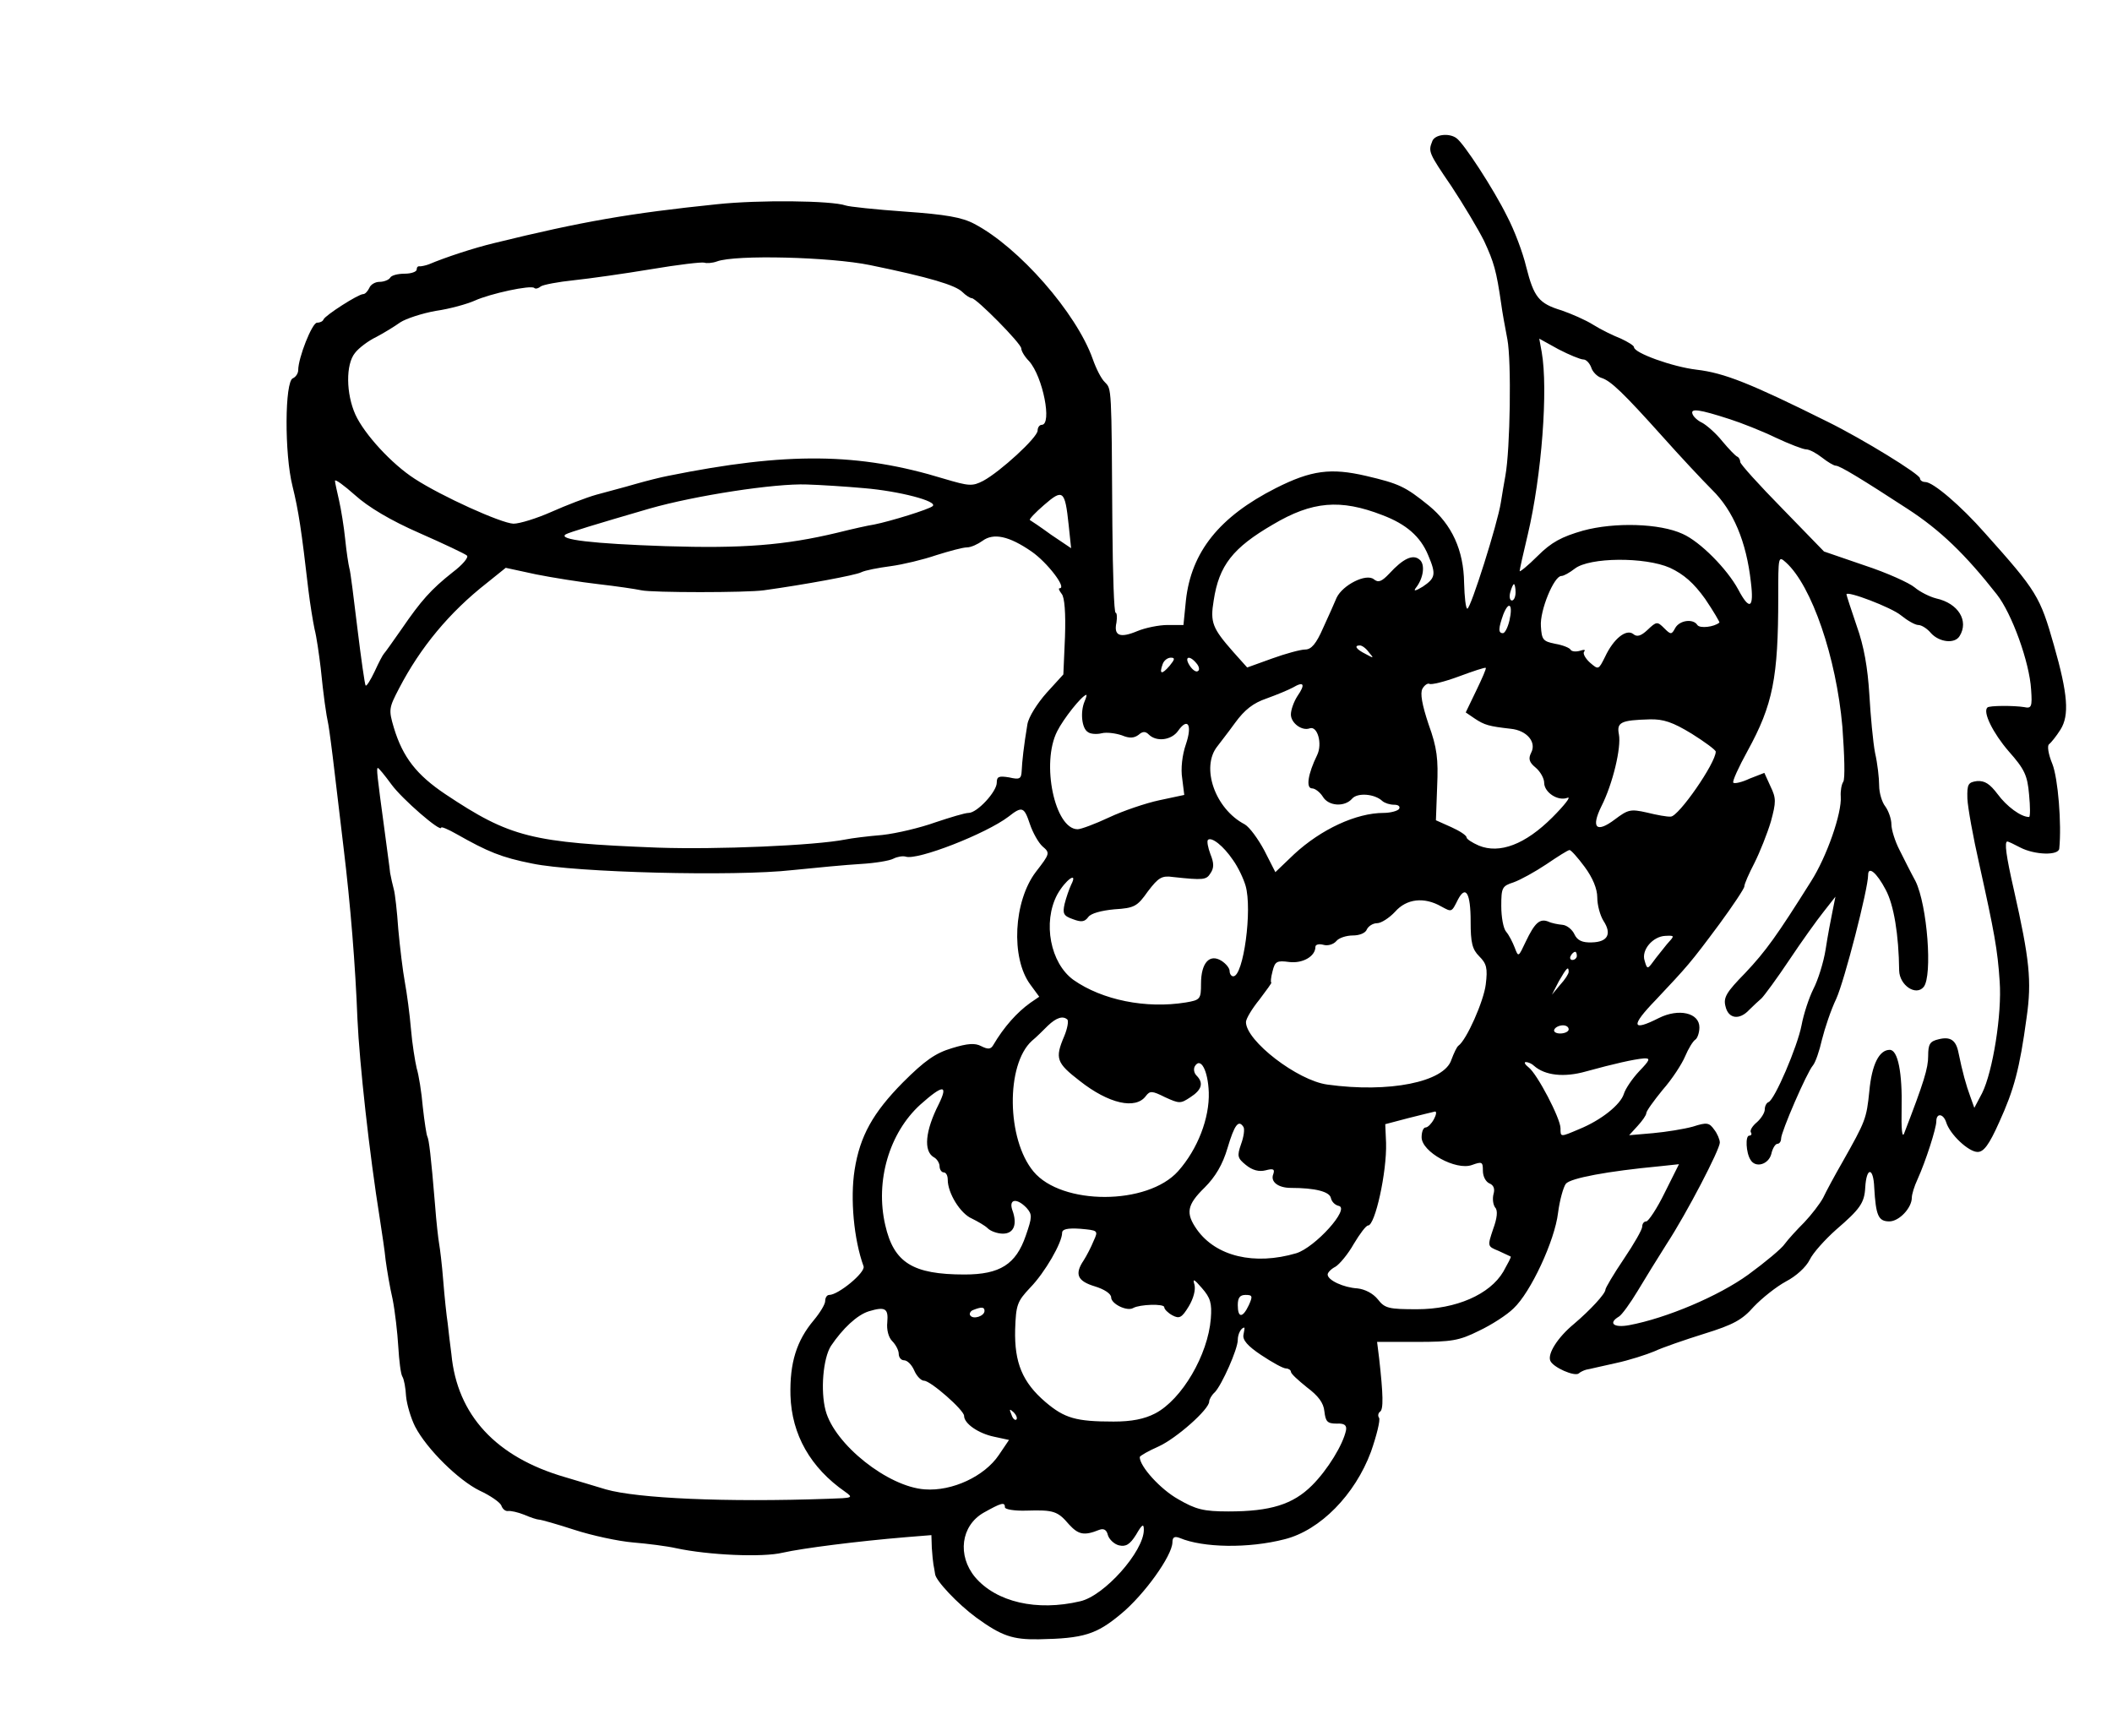 <?xml version="1.0" standalone="no"?>
<!DOCTYPE svg PUBLIC "-//W3C//DTD SVG 20010904//EN"
 "http://www.w3.org/TR/2001/REC-SVG-20010904/DTD/svg10.dtd">
<svg version="1.0" xmlns="http://www.w3.org/2000/svg"
 width="517pt" height="425pt" viewBox="0 0 517 425"
 preserveAspectRatio="xMidYMid meet">
<g transform="translate(0,425) scale(0.1,-0.1)"
fill="#000000" stroke="none">
<path d="M3506 3904 c-10 -25 -9 -28 47 -110 29 -44 65 -104 80 -134 24 -52
30 -72 42 -155 2 -16 9 -55 15 -86 10 -53 7 -268 -5 -334 -3 -16 -8 -46 -11
-65 -8 -52 -74 -260 -82 -260 -4 0 -7 28 -8 63 -1 80 -30 143 -86 189 -58 47
-73 54 -154 73 -86 20 -134 14 -221 -30 -138 -70 -207 -156 -220 -275 l-6 -60
-39 0 c-21 0 -55 -7 -74 -15 -43 -18 -58 -11 -51 21 2 13 1 24 -2 24 -4 0 -7
96 -8 213 -2 344 -2 334 -18 351 -9 8 -22 34 -30 57 -40 113 -181 274 -290
331 -30 16 -70 23 -170 30 -71 5 -137 12 -145 15 -34 12 -212 14 -315 3 -213
-22 -329 -42 -545 -95 -50 -12 -120 -35 -160 -52 -8 -3 -18 -5 -22 -5 -5 1 -8
-2 -8 -8 0 -5 -13 -10 -29 -10 -17 0 -33 -4 -36 -10 -3 -5 -15 -10 -26 -10
-11 0 -22 -7 -25 -15 -4 -8 -10 -15 -15 -15 -12 0 -93 -52 -97 -62 -2 -5 -9
-8 -16 -8 -12 0 -46 -86 -46 -116 0 -8 -6 -17 -13 -20 -20 -7 -21 -185 -1
-264 15 -61 22 -108 39 -255 4 -33 11 -76 15 -95 5 -19 11 -62 15 -95 7 -69
13 -112 19 -140 2 -11 9 -63 15 -115 6 -52 16 -135 22 -185 17 -140 29 -289
34 -420 5 -108 29 -328 55 -490 5 -33 12 -78 14 -100 3 -22 10 -65 17 -95 6
-30 12 -83 14 -117 2 -34 6 -67 10 -73 4 -6 8 -28 9 -48 2 -21 12 -54 22 -74
29 -56 107 -132 158 -157 26 -12 49 -28 53 -36 3 -9 10 -15 17 -14 6 1 24 -3
39 -9 16 -7 32 -12 36 -12 5 0 44 -11 87 -25 43 -14 108 -28 144 -31 36 -3 83
-9 105 -14 79 -17 212 -23 261 -11 49 11 182 28 302 38 l62 5 1 -31 c1 -17 3
-35 4 -41 1 -5 3 -16 4 -23 1 -16 56 -74 101 -107 62 -45 89 -54 153 -53 110
2 141 12 201 62 57 47 125 142 126 175 0 13 5 16 18 11 57 -24 168 -26 257 -3
87 22 172 109 211 214 14 40 23 77 20 83 -4 5 -2 12 2 15 9 5 8 42 -2 131 l-5
40 97 0 c85 0 104 3 152 27 30 14 69 39 85 55 42 39 101 166 109 234 4 31 13
63 19 71 11 14 103 31 230 43 l47 5 -35 -70 c-19 -39 -40 -70 -45 -70 -6 0
-10 -6 -10 -13 0 -7 -20 -42 -45 -79 -25 -37 -45 -71 -45 -75 0 -10 -37 -50
-77 -84 -40 -33 -65 -73 -58 -90 6 -16 60 -40 70 -31 3 3 11 7 18 9 7 1 39 9
72 16 33 7 76 21 95 29 19 9 74 28 122 43 71 22 93 34 121 66 20 21 55 49 79
62 25 13 49 35 58 53 8 17 38 50 65 74 58 50 69 65 71 103 3 51 20 50 22 0 4
-69 10 -83 37 -83 24 0 55 33 55 58 0 8 6 28 14 45 20 44 46 125 46 142 0 21
17 19 24 -2 9 -30 55 -73 77 -73 15 0 28 17 53 73 36 79 50 130 67 256 13 90
7 143 -31 312 -19 83 -24 119 -16 119 2 0 17 -7 32 -15 35 -18 94 -20 95 -2 6
59 -3 172 -17 207 -10 24 -13 45 -8 48 5 4 18 20 28 36 22 35 18 87 -16 206
-34 120 -42 133 -169 275 -59 67 -127 125 -146 125 -7 0 -13 4 -13 9 0 10
-140 96 -225 138 -191 95 -254 120 -322 128 -59 7 -153 41 -153 55 0 4 -15 13
-32 21 -18 7 -49 22 -68 34 -19 12 -54 27 -77 35 -56 17 -68 32 -87 107 -8 34
-29 90 -47 124 -32 65 -106 179 -124 191 -18 13 -53 9 -59 -8z m-1376 -303
c146 -30 209 -49 226 -66 8 -8 19 -15 23 -15 11 0 121 -111 121 -123 0 -6 8
-20 19 -31 34 -38 57 -156 31 -156 -5 0 -10 -6 -10 -14 0 -17 -92 -101 -133
-123 -27 -14 -35 -13 -96 5 -209 64 -384 66 -676 7 -16 -3 -52 -12 -80 -20
-27 -8 -70 -19 -95 -26 -25 -7 -74 -26 -110 -42 -36 -16 -78 -29 -93 -29 -30
1 -176 67 -242 110 -56 36 -123 109 -145 157 -23 51 -24 123 -1 151 9 12 33
30 52 39 19 10 45 26 59 36 14 9 53 22 87 28 35 5 77 17 95 25 37 17 138 39
146 31 3 -3 10 -1 16 4 6 4 42 11 81 15 38 4 123 16 189 27 65 11 124 18 130
16 6 -2 20 -1 31 3 45 17 278 11 375 -9z m1746 -231 c7 0 15 -9 19 -19 3 -11
15 -23 25 -26 23 -7 54 -37 150 -144 41 -46 96 -105 121 -130 52 -51 84 -127
95 -226 8 -64 -3 -71 -31 -18 -27 50 -93 117 -136 136 -56 26 -167 29 -244 8
-52 -15 -77 -28 -111 -62 -24 -24 -44 -40 -44 -37 0 4 9 44 20 90 34 144 50
355 34 446 l-6 33 47 -26 c27 -14 54 -25 61 -25z m358 -146 c28 -9 79 -29 112
-45 34 -16 68 -29 75 -29 8 0 25 -9 39 -20 14 -11 29 -20 34 -20 10 0 67 -35
176 -106 80 -52 141 -111 218 -209 37 -47 80 -166 84 -233 3 -42 1 -47 -17
-43 -24 4 -86 4 -90 -1 -12 -11 14 -63 52 -107 39 -44 46 -59 50 -106 3 -30 3
-55 0 -55 -20 0 -55 26 -77 56 -19 25 -31 33 -50 32 -22 -3 -25 -7 -24 -43 1
-22 14 -94 29 -160 37 -167 45 -210 50 -287 6 -80 -17 -222 -43 -274 l-19 -36
-10 28 c-10 27 -19 59 -29 108 -6 30 -20 39 -48 32 -22 -5 -26 -12 -26 -41 0
-30 -10 -63 -59 -190 -5 -12 -7 14 -6 60 2 89 -9 145 -29 145 -26 0 -44 -36
-50 -101 -7 -68 -9 -73 -66 -174 -19 -33 -40 -72 -47 -87 -8 -15 -29 -42 -46
-60 -18 -18 -40 -42 -48 -53 -7 -11 -48 -45 -89 -75 -73 -53 -201 -107 -292
-124 -38 -7 -52 5 -25 21 7 4 28 33 46 63 18 30 50 82 71 115 49 75 130 231
130 248 0 7 -6 22 -14 32 -12 17 -18 18 -52 7 -22 -6 -65 -13 -98 -16 l-58 -5
21 23 c11 12 21 26 21 31 0 5 18 30 40 57 23 26 47 63 55 82 8 19 19 37 25 41
5 3 10 17 10 30 0 36 -51 47 -99 23 -67 -34 -70 -20 -8 44 78 83 84 89 156
186 33 45 61 87 61 92 0 6 11 31 25 58 13 26 31 71 40 101 13 48 13 57 -1 86
l-15 33 -36 -14 c-19 -9 -37 -13 -40 -10 -3 3 13 38 35 78 62 113 75 179 75
376 0 101 0 102 19 85 63 -57 123 -232 138 -402 5 -68 7 -129 2 -135 -4 -6 -7
-22 -6 -36 3 -40 -34 -147 -73 -208 -83 -132 -110 -170 -161 -224 -46 -47 -54
-60 -48 -82 7 -30 34 -34 58 -8 9 9 23 22 30 28 7 7 38 49 68 94 30 45 68 98
84 118 l29 37 -7 -35 c-4 -19 -12 -61 -17 -94 -5 -32 -19 -76 -30 -97 -11 -22
-24 -62 -29 -89 -10 -52 -66 -183 -81 -188 -5 -2 -9 -10 -9 -18 0 -8 -9 -22
-19 -31 -11 -9 -18 -20 -15 -25 3 -4 1 -8 -4 -8 -10 0 -8 -42 3 -59 12 -21 44
-12 51 14 3 14 10 25 15 25 5 0 9 6 9 13 0 16 63 162 78 179 6 7 16 36 22 63
7 28 22 73 35 100 20 44 78 269 78 303 0 23 21 6 43 -36 20 -37 32 -110 33
-198 1 -36 41 -63 60 -40 22 27 9 200 -20 259 -11 20 -28 54 -39 76 -11 21
-20 50 -20 63 0 13 -7 33 -15 44 -8 10 -15 33 -15 51 0 18 -4 54 -10 80 -5 26
-11 91 -14 143 -4 65 -13 118 -31 168 -14 41 -25 75 -25 77 0 10 110 -32 133
-51 16 -13 35 -24 43 -24 8 0 22 -9 31 -20 20 -22 58 -27 70 -7 23 37 -3 80
-57 92 -16 4 -40 16 -53 27 -13 11 -68 36 -123 54 l-99 34 -102 105 c-57 58
-103 109 -103 114 0 5 -3 11 -7 13 -5 2 -21 19 -37 38 -15 19 -38 39 -49 45
-11 5 -22 15 -24 22 -5 14 17 11 91 -13z m-3207 -279 c59 -26 112 -51 116 -55
5 -4 -11 -23 -35 -41 -53 -42 -77 -69 -125 -139 -21 -30 -40 -57 -43 -60 -3
-3 -13 -22 -23 -44 -10 -21 -20 -37 -22 -34 -2 2 -11 65 -20 139 -9 73 -17
141 -20 149 -2 8 -7 40 -10 70 -3 30 -10 73 -15 95 -5 22 -10 44 -10 48 0 5
22 -11 49 -35 32 -29 87 -62 158 -93z m1088 110 c85 -7 182 -32 168 -44 -9 -8
-103 -37 -143 -45 -14 -2 -54 -11 -90 -20 -129 -31 -233 -39 -421 -33 -177 6
-265 16 -244 29 9 5 71 24 205 63 112 32 307 62 385 59 33 -1 96 -5 140 -9z
m501 -90 l6 -57 -49 33 c-26 19 -50 35 -52 36 -2 2 13 18 35 37 46 40 51 36
60 -49z m768 24 c58 -22 93 -52 112 -98 20 -47 18 -56 -13 -77 -18 -11 -24
-12 -17 -3 19 24 23 58 9 69 -16 14 -40 3 -74 -34 -19 -20 -27 -23 -38 -14
-19 15 -76 -14 -91 -45 -5 -12 -20 -46 -33 -74 -17 -39 -29 -53 -44 -53 -11 0
-48 -10 -81 -22 l-61 -22 -34 38 c-51 58 -57 72 -48 126 13 86 47 129 145 186
96 57 165 63 268 23z m-859 -89 c39 -27 87 -90 69 -90 -4 0 -1 -6 5 -14 7 -8
10 -47 8 -105 l-4 -92 -41 -45 c-23 -26 -44 -59 -47 -77 -9 -54 -13 -91 -14
-114 -1 -20 -5 -22 -31 -16 -25 4 -30 2 -30 -13 0 -22 -48 -74 -69 -74 -9 0
-45 -11 -81 -23 -36 -13 -94 -27 -130 -31 -36 -3 -76 -8 -90 -11 -76 -15 -316
-25 -460 -20 -309 12 -361 25 -520 131 -70 47 -104 90 -126 163 -13 44 -12 48
13 96 52 100 123 186 215 258 l46 37 74 -16 c40 -8 109 -19 153 -24 44 -5 91
-12 105 -15 26 -6 258 -6 300 0 101 14 225 37 238 44 10 5 42 11 72 15 30 4
80 16 112 27 32 10 65 19 75 19 10 0 27 8 38 16 27 20 65 12 120 -26z m1563
-40 c34 -16 58 -37 86 -76 21 -31 36 -57 35 -58 -13 -11 -48 -15 -54 -6 -10
16 -43 12 -54 -7 -9 -17 -11 -17 -27 -1 -17 17 -19 17 -41 -4 -16 -15 -26 -18
-35 -10 -17 13 -48 -11 -69 -56 -16 -32 -16 -32 -37 -14 -12 11 -18 23 -14 27
4 5 -1 5 -10 2 -10 -3 -20 -2 -23 2 -2 5 -20 12 -38 15 -30 6 -33 10 -35 43
-3 38 32 123 50 123 6 0 20 8 33 18 36 28 172 29 233 2z m-378 -60 c0 -11 -4
-20 -9 -20 -5 0 -7 9 -4 20 3 11 7 20 9 20 2 0 4 -9 4 -20z m-15 -69 c-4 -17
-11 -31 -16 -31 -12 0 -11 12 1 46 14 35 24 24 15 -15z m-344 -78 c13 -15 12
-15 -8 -4 -24 12 -29 21 -14 21 5 0 15 -7 22 -17z m-488 -33 c-19 -22 -26 -21
-17 4 3 9 12 16 20 16 11 0 10 -4 -3 -20z m66 6 c7 -8 8 -17 3 -19 -4 -3 -13
3 -20 14 -14 22 0 26 17 5z m685 -66 l-26 -54 22 -15 c24 -16 35 -19 88 -25
40 -4 64 -33 50 -59 -7 -14 -5 -23 11 -36 12 -10 21 -27 21 -37 0 -24 34 -46
57 -37 10 4 -7 -18 -37 -48 -66 -66 -129 -90 -180 -69 -16 7 -30 16 -30 20 0
5 -17 16 -37 25 l-38 17 3 82 c3 68 0 95 -21 153 -16 48 -21 76 -15 87 5 9 13
14 17 12 4 -3 37 5 72 18 35 13 65 23 66 21 2 -1 -9 -26 -23 -55z m-438 -14
c-9 -14 -16 -34 -16 -45 0 -21 27 -41 46 -34 19 7 32 -38 18 -66 -22 -45 -28
-81 -12 -81 7 0 19 -9 26 -20 14 -24 54 -26 72 -5 13 15 55 12 74 -6 6 -5 18
-9 29 -9 10 0 15 -4 12 -10 -3 -5 -21 -10 -38 -10 -67 0 -153 -40 -219 -101
l-46 -44 -27 53 c-15 28 -36 57 -48 64 -73 38 -108 140 -67 191 5 7 25 32 43
57 24 33 45 49 77 60 25 9 54 21 65 27 27 16 31 8 11 -21z m-521 -13 c-11 -26
-7 -66 8 -75 6 -5 22 -6 34 -3 12 3 34 0 49 -5 19 -8 30 -7 41 1 10 9 17 9 25
1 19 -19 56 -14 72 9 24 34 35 14 19 -33 -9 -26 -13 -60 -9 -84 l5 -40 -61
-13 c-33 -7 -89 -26 -123 -42 -34 -16 -69 -29 -77 -29 -56 0 -90 162 -50 240
15 30 59 86 71 89 2 1 0 -7 -4 -16z m1486 -79 c32 -20 59 -40 59 -44 0 -28
-91 -159 -110 -159 -8 -1 -35 4 -59 10 -40 9 -46 7 -78 -17 -45 -34 -59 -21
-33 32 28 55 49 144 43 176 -6 30 5 35 75 37 34 1 57 -7 103 -35z m-3183 -124
c26 -36 122 -119 122 -106 0 3 17 -4 38 -16 76 -43 109 -57 185 -72 105 -22
496 -32 637 -16 58 6 133 13 167 15 35 2 71 8 80 13 10 5 23 7 30 5 28 -10
197 56 252 98 33 26 38 24 52 -18 7 -21 21 -46 31 -55 19 -16 18 -18 -16 -62
-55 -72 -62 -211 -14 -276 l22 -30 -22 -15 c-32 -23 -64 -58 -91 -104 -6 -10
-13 -10 -29 -2 -15 8 -33 7 -72 -5 -40 -12 -66 -30 -120 -84 -73 -74 -105
-131 -118 -214 -11 -70 -2 -170 22 -236 5 -15 -62 -70 -84 -70 -6 0 -10 -7
-10 -15 0 -8 -13 -29 -28 -47 -42 -50 -59 -104 -57 -184 3 -96 49 -177 134
-236 21 -15 18 -15 -41 -17 -252 -9 -468 1 -545 23 -29 9 -74 22 -100 30 -169
49 -264 152 -278 301 -3 22 -7 56 -9 75 -3 19 -8 67 -11 105 -3 39 -8 79 -10
90 -2 11 -7 54 -10 95 -10 121 -15 161 -19 168 -2 4 -7 36 -11 72 -3 36 -10
79 -15 95 -4 17 -11 60 -14 96 -3 36 -10 88 -15 115 -5 27 -12 85 -16 129 -3
44 -8 88 -11 98 -3 11 -7 29 -9 40 -1 12 -8 60 -14 107 -18 133 -20 150 -16
150 2 0 17 -18 33 -40z m2060 -185 c13 -18 26 -46 31 -63 17 -58 -5 -222 -30
-222 -5 0 -9 6 -9 13 0 7 -9 18 -20 25 -29 18 -50 -5 -50 -56 0 -38 -2 -40
-37 -46 -98 -16 -205 6 -275 55 -57 41 -76 141 -40 209 20 36 52 59 34 24 -5
-11 -12 -31 -16 -47 -5 -23 -3 -29 20 -37 21 -8 29 -7 38 5 6 9 32 16 64 19
49 3 56 7 82 44 26 34 34 39 62 35 74 -8 81 -7 91 9 9 13 9 25 0 47 -6 16 -9
32 -6 35 9 8 38 -15 61 -49z m861 -17 c20 -27 31 -54 31 -75 0 -19 7 -44 15
-57 21 -32 11 -52 -28 -53 -24 -1 -36 5 -43 20 -5 11 -18 22 -29 23 -11 1 -27
4 -35 8 -21 8 -33 -3 -55 -49 -18 -38 -18 -39 -27 -15 -5 13 -14 31 -21 39 -7
8 -12 36 -12 63 0 45 2 49 30 58 17 6 53 26 80 44 28 19 53 35 57 35 3 1 20
-18 37 -41z m-279 -134 c0 -52 4 -68 21 -85 18 -18 21 -29 16 -69 -5 -41 -47
-136 -67 -150 -4 -3 -11 -18 -17 -34 -17 -55 -153 -82 -304 -61 -73 10 -199
107 -199 153 0 8 15 33 33 55 17 23 31 41 29 42 -2 0 -1 12 3 27 6 25 11 27
41 23 33 -4 64 14 64 37 0 6 9 8 20 5 10 -3 24 1 31 9 6 8 25 14 41 14 16 0
31 6 34 15 4 8 15 15 25 15 10 0 30 13 44 28 28 32 71 37 113 13 26 -14 25
-15 41 17 19 36 31 16 31 -54z m480 -56 c-10 -13 -26 -32 -33 -42 -14 -19 -15
-19 -21 2 -9 26 20 60 51 61 23 1 23 1 3 -21z m-220 -28 c0 -5 -5 -10 -11 -10
-5 0 -7 5 -4 10 3 6 8 10 11 10 2 0 4 -4 4 -10z m-20 -39 c0 -5 -9 -19 -21
-32 l-20 -24 17 33 c19 33 24 38 24 23z m-1227 -117 c3 -4 0 -22 -8 -41 -23
-54 -19 -65 38 -109 71 -56 137 -71 162 -37 10 13 15 13 47 -3 35 -16 38 -16
62 0 28 18 33 35 15 53 -6 6 -8 16 -4 23 14 23 32 -10 34 -64 2 -63 -27 -139
-75 -193 -75 -84 -285 -84 -354 -1 -66 79 -68 262 -4 320 11 9 28 26 39 37 21
20 37 25 48 15z m1227 -24 c0 -5 -9 -10 -21 -10 -11 0 -17 5 -14 10 3 6 13 10
21 10 8 0 14 -4 14 -10z m173 -102 c-17 -18 -34 -43 -38 -56 -8 -26 -55 -64
-109 -86 -47 -20 -46 -20 -46 2 0 24 -57 133 -78 149 -9 7 -12 13 -7 13 6 0
15 -4 20 -9 27 -24 74 -29 127 -14 69 19 118 30 142 32 17 1 15 -4 -11 -31z
m-1715 -81 c-33 -65 -38 -115 -12 -130 8 -4 14 -15 14 -22 0 -8 5 -15 10 -15
6 0 10 -8 10 -18 0 -33 31 -83 59 -95 14 -7 32 -17 39 -24 7 -7 24 -13 37 -13
27 0 36 23 23 58 -9 27 11 30 35 5 14 -16 14 -22 -2 -68 -24 -70 -63 -95 -150
-95 -127 0 -173 29 -194 121 -25 108 10 226 86 295 55 49 69 50 45 1z m1212
-37 c-6 -11 -15 -20 -20 -20 -6 0 -10 -11 -10 -24 0 -36 84 -82 123 -68 25 9
27 8 27 -14 0 -14 7 -27 16 -31 10 -4 14 -13 10 -26 -3 -12 -1 -26 4 -33 7 -7
5 -26 -5 -53 -14 -42 -14 -42 13 -53 15 -7 28 -13 30 -14 2 -1 -7 -17 -18 -37
-33 -56 -116 -92 -211 -92 -69 0 -79 2 -96 24 -12 15 -32 25 -50 27 -34 2 -73
20 -73 34 0 5 9 14 19 19 10 6 31 31 45 56 15 25 30 45 35 45 17 0 46 130 44
202 l-2 46 57 15 c31 8 61 15 65 16 4 0 3 -8 -3 -19z m-466 -19 c3 -5 1 -23
-6 -42 -10 -29 -9 -34 12 -51 16 -13 32 -17 48 -13 19 5 23 3 19 -9 -8 -19 12
-34 43 -34 59 0 95 -9 98 -25 2 -9 10 -17 19 -19 29 -6 -58 -102 -104 -116
-102 -30 -196 -8 -243 58 -28 40 -25 60 19 103 26 26 44 56 56 97 17 57 27 70
39 51z m-367 -279 c-6 -15 -17 -36 -24 -47 -23 -34 -16 -51 27 -64 23 -7 40
-18 40 -27 0 -16 39 -35 54 -26 16 9 76 11 76 2 0 -5 9 -14 20 -20 17 -9 23
-6 40 22 12 20 17 41 14 53 -5 16 -1 14 18 -8 21 -24 25 -37 22 -75 -7 -89
-71 -198 -136 -232 -27 -14 -58 -20 -102 -20 -92 0 -120 8 -167 48 -56 48 -76
96 -74 177 2 61 5 69 37 103 36 37 78 110 78 134 0 9 13 12 44 10 44 -4 45 -4
33 -30z m380 -157 c-15 -32 -27 -32 -27 0 0 18 5 25 19 25 17 0 18 -3 8 -25z
m-885 -42 c-2 -18 3 -37 12 -46 9 -9 16 -23 16 -31 0 -9 6 -16 13 -16 8 0 19
-11 25 -25 6 -14 17 -25 24 -25 16 0 98 -72 98 -86 0 -19 35 -43 73 -51 l37
-8 -25 -37 c-35 -52 -114 -89 -181 -84 -90 6 -221 110 -243 193 -13 49 -6 128
13 158 29 43 64 76 93 85 40 12 48 7 45 -27z m238 28 c0 -13 -28 -22 -35 -11
-3 4 1 11 7 13 20 8 28 8 28 -2z m634 -58 c-3 -13 10 -28 43 -50 27 -18 54
-33 61 -33 6 0 12 -4 12 -8 0 -5 18 -21 39 -38 28 -21 41 -38 43 -59 3 -25 7
-30 30 -30 19 1 25 -4 23 -16 -7 -35 -45 -97 -83 -135 -47 -47 -102 -64 -205
-64 -61 0 -80 5 -123 30 -43 24 -94 80 -94 103 0 3 21 15 46 26 44 20 124 91
124 110 0 5 6 16 14 23 17 18 56 105 56 128 0 14 8 30 16 30 1 0 0 -8 -2 -17z
m-556 -208 c-3 -3 -9 2 -12 12 -6 14 -5 15 5 6 7 -7 10 -15 7 -18z m-28 -215
c0 -5 24 -9 53 -8 66 2 76 -1 104 -34 23 -25 37 -28 74 -13 11 4 18 0 21 -13
3 -10 15 -22 27 -25 17 -4 27 2 42 26 15 26 19 28 19 12 0 -53 -97 -162 -156
-175 -106 -25 -205 -2 -257 59 -44 53 -35 126 21 158 43 24 52 27 52 13z"/>
</g>
</svg>
